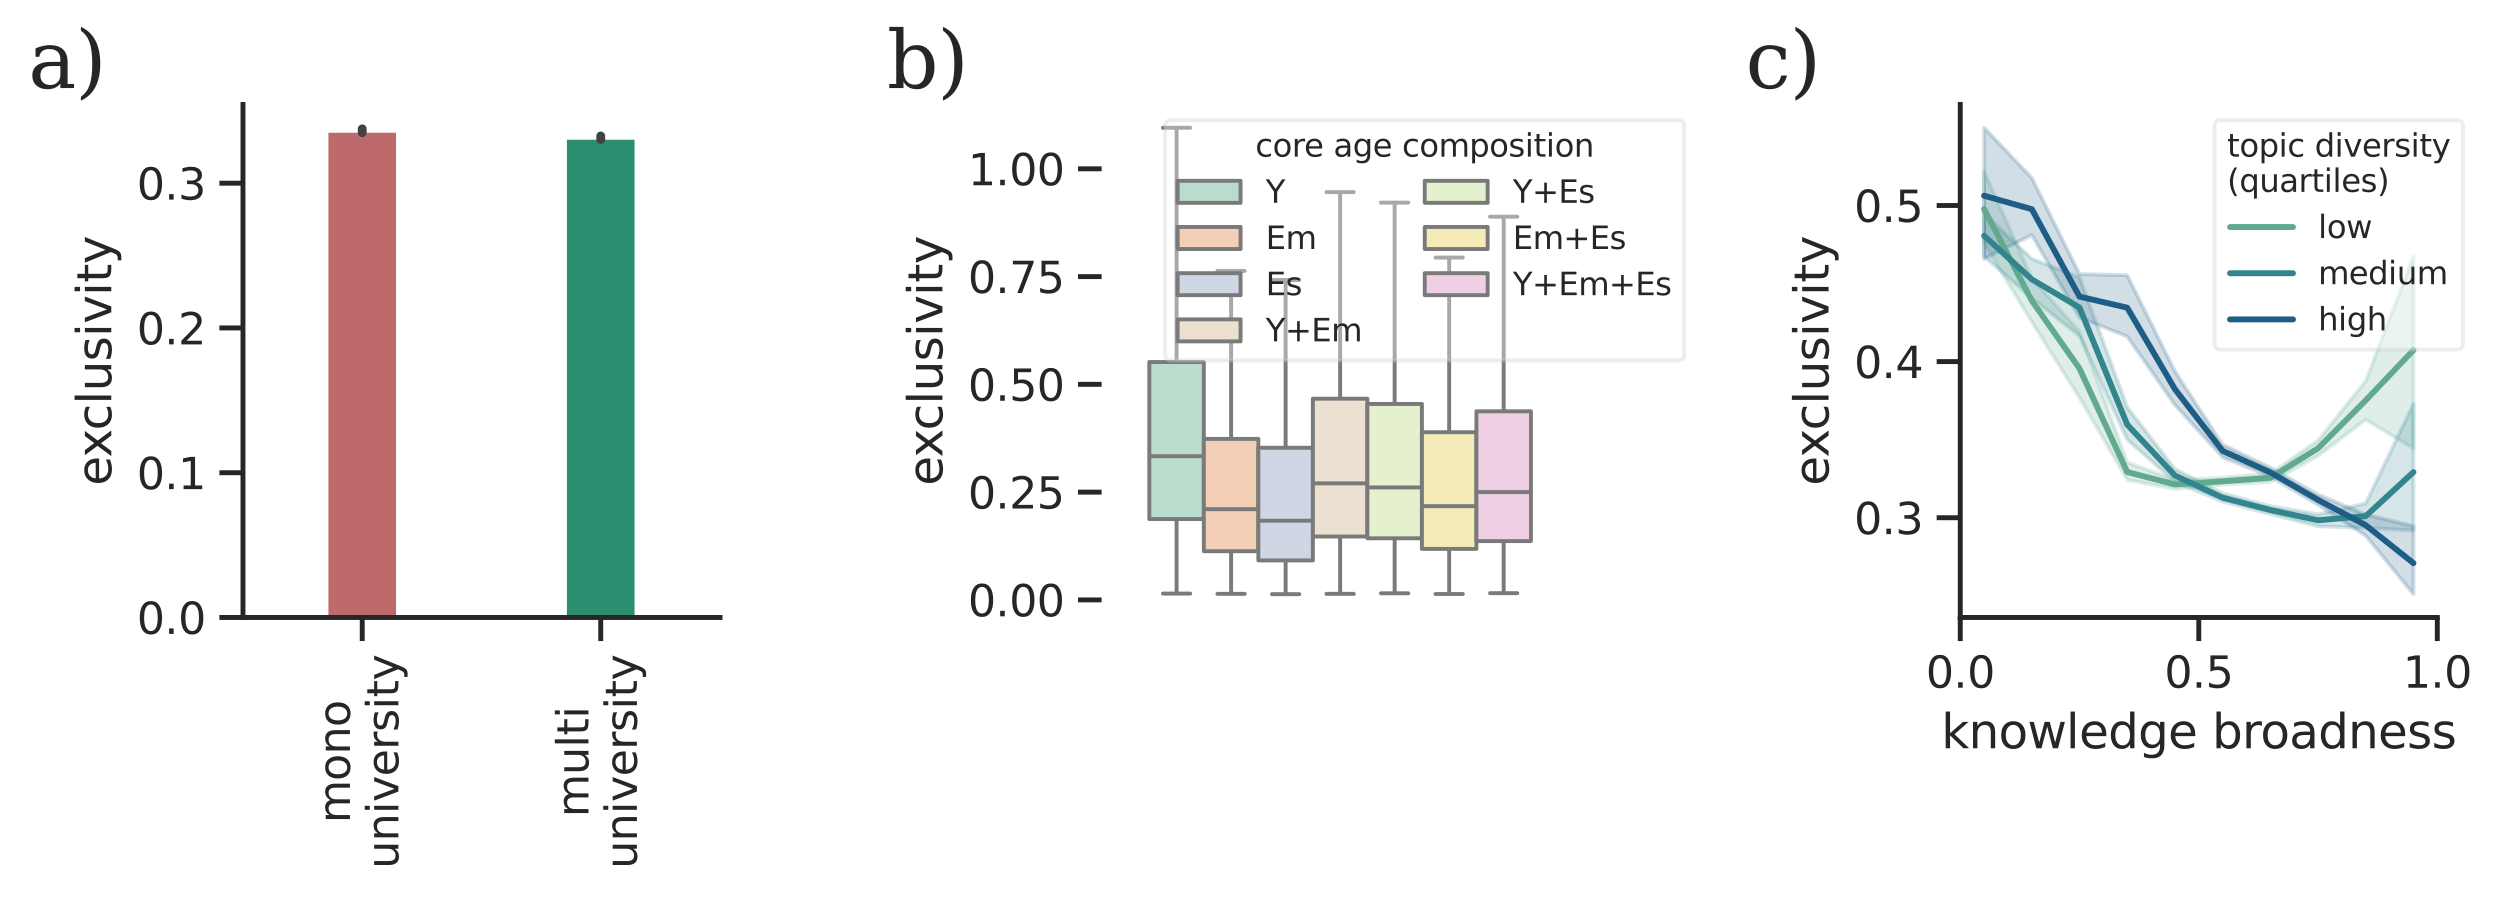 <?xml version="1.0" encoding="utf-8" standalone="no"?>
<!DOCTYPE svg PUBLIC "-//W3C//DTD SVG 1.1//EN"
  "http://www.w3.org/Graphics/SVG/1.1/DTD/svg11.dtd">
<svg height="228.129pt" version="1.1" viewBox="0 0 635.734 228.129" width="635.734pt" xmlns="http://www.w3.org/2000/svg" xmlns:xlink="http://www.w3.org/1999/xlink">
 <defs>
  <style type="text/css">*{stroke-linecap:butt;stroke-linejoin:round;}</style>
 </defs>
 <g id="figure_1">
  <g id="patch_1">
   <path d="M 0 228.129 
L 635.734 228.129 
L 635.734 0 
L 0 0 
z
" style="fill:#ffffff;"/>
  </g>
  <g id="axes_1">
   <g id="patch_2">
    <path d="M 61.787 157.02 
L 183.091 157.02 
L 183.091 26.556 
L 61.787 26.556 
z
" style="fill:#ffffff;"/>
   </g>
   <g id="matplotlib.axis_1">
    <g id="xtick_1">
     <g id="line2d_1">
      <defs>
       <path d="M 0 0 
L 0 6 
" id="m995cab8bd5" style="stroke:#262626;stroke-width:1.25;"/>
      </defs>
      <g>
       <use style="fill:#262626;stroke:#262626;stroke-width:1.25;" x="92.113" xlink:href="#m995cab8bd5" y="157.02"/>
      </g>
     </g>
     <g id="text_1">
      <!-- mono -->
      <g style="fill:#262626;" transform="translate(88.99 209.298)rotate(-90)scale(0.11 -0.11)">
       <defs>
        <path d="M 3328 2828 
Q 3544 3216 3844 3400 
Q 4144 3584 4550 3584 
Q 5097 3584 5394 3201 
Q 5691 2819 5691 2113 
L 5691 0 
L 5113 0 
L 5113 2094 
Q 5113 2597 4934 2840 
Q 4756 3084 4391 3084 
Q 3944 3084 3684 2787 
Q 3425 2491 3425 1978 
L 3425 0 
L 2847 0 
L 2847 2094 
Q 2847 2600 2669 2842 
Q 2491 3084 2119 3084 
Q 1678 3084 1418 2786 
Q 1159 2488 1159 1978 
L 1159 0 
L 581 0 
L 581 3500 
L 1159 3500 
L 1159 2956 
Q 1356 3278 1631 3431 
Q 1906 3584 2284 3584 
Q 2666 3584 2933 3390 
Q 3200 3197 3328 2828 
z
" id="DejaVuSans-6d" transform="scale(0.016)"/>
        <path d="M 1959 3097 
Q 1497 3097 1228 2736 
Q 959 2375 959 1747 
Q 959 1119 1226 758 
Q 1494 397 1959 397 
Q 2419 397 2687 759 
Q 2956 1122 2956 1747 
Q 2956 2369 2687 2733 
Q 2419 3097 1959 3097 
z
M 1959 3584 
Q 2709 3584 3137 3096 
Q 3566 2609 3566 1747 
Q 3566 888 3137 398 
Q 2709 -91 1959 -91 
Q 1206 -91 779 398 
Q 353 888 353 1747 
Q 353 2609 779 3096 
Q 1206 3584 1959 3584 
z
" id="DejaVuSans-6f" transform="scale(0.016)"/>
        <path d="M 3513 2113 
L 3513 0 
L 2938 0 
L 2938 2094 
Q 2938 2591 2744 2837 
Q 2550 3084 2163 3084 
Q 1697 3084 1428 2787 
Q 1159 2491 1159 1978 
L 1159 0 
L 581 0 
L 581 3500 
L 1159 3500 
L 1159 2956 
Q 1366 3272 1645 3428 
Q 1925 3584 2291 3584 
Q 2894 3584 3203 3211 
Q 3513 2838 3513 2113 
z
" id="DejaVuSans-6e" transform="scale(0.016)"/>
       </defs>
       <use xlink:href="#DejaVuSans-6d"/>
       <use x="97.412" xlink:href="#DejaVuSans-6f"/>
       <use x="158.594" xlink:href="#DejaVuSans-6e"/>
       <use x="221.973" xlink:href="#DejaVuSans-6f"/>
      </g>
      <!-- university -->
      <g style="fill:#262626;" transform="translate(101.307 220.929)rotate(-90)scale(0.11 -0.11)">
       <defs>
        <path d="M 544 1381 
L 544 3500 
L 1119 3500 
L 1119 1403 
Q 1119 906 1312 657 
Q 1506 409 1894 409 
Q 2359 409 2629 706 
Q 2900 1003 2900 1516 
L 2900 3500 
L 3475 3500 
L 3475 0 
L 2900 0 
L 2900 538 
Q 2691 219 2414 64 
Q 2138 -91 1772 -91 
Q 1169 -91 856 284 
Q 544 659 544 1381 
z
M 1991 3584 
L 1991 3584 
z
" id="DejaVuSans-75" transform="scale(0.016)"/>
        <path d="M 603 3500 
L 1178 3500 
L 1178 0 
L 603 0 
L 603 3500 
z
M 603 4863 
L 1178 4863 
L 1178 4134 
L 603 4134 
L 603 4863 
z
" id="DejaVuSans-69" transform="scale(0.016)"/>
        <path d="M 191 3500 
L 800 3500 
L 1894 563 
L 2988 3500 
L 3597 3500 
L 2284 0 
L 1503 0 
L 191 3500 
z
" id="DejaVuSans-76" transform="scale(0.016)"/>
        <path d="M 3597 1894 
L 3597 1613 
L 953 1613 
Q 991 1019 1311 708 
Q 1631 397 2203 397 
Q 2534 397 2845 478 
Q 3156 559 3463 722 
L 3463 178 
Q 3153 47 2828 -22 
Q 2503 -91 2169 -91 
Q 1331 -91 842 396 
Q 353 884 353 1716 
Q 353 2575 817 3079 
Q 1281 3584 2069 3584 
Q 2775 3584 3186 3129 
Q 3597 2675 3597 1894 
z
M 3022 2063 
Q 3016 2534 2758 2815 
Q 2500 3097 2075 3097 
Q 1594 3097 1305 2825 
Q 1016 2553 972 2059 
L 3022 2063 
z
" id="DejaVuSans-65" transform="scale(0.016)"/>
        <path d="M 2631 2963 
Q 2534 3019 2420 3045 
Q 2306 3072 2169 3072 
Q 1681 3072 1420 2755 
Q 1159 2438 1159 1844 
L 1159 0 
L 581 0 
L 581 3500 
L 1159 3500 
L 1159 2956 
Q 1341 3275 1631 3429 
Q 1922 3584 2338 3584 
Q 2397 3584 2469 3576 
Q 2541 3569 2628 3553 
L 2631 2963 
z
" id="DejaVuSans-72" transform="scale(0.016)"/>
        <path d="M 2834 3397 
L 2834 2853 
Q 2591 2978 2328 3040 
Q 2066 3103 1784 3103 
Q 1356 3103 1142 2972 
Q 928 2841 928 2578 
Q 928 2378 1081 2264 
Q 1234 2150 1697 2047 
L 1894 2003 
Q 2506 1872 2764 1633 
Q 3022 1394 3022 966 
Q 3022 478 2636 193 
Q 2250 -91 1575 -91 
Q 1294 -91 989 -36 
Q 684 19 347 128 
L 347 722 
Q 666 556 975 473 
Q 1284 391 1588 391 
Q 1994 391 2212 530 
Q 2431 669 2431 922 
Q 2431 1156 2273 1281 
Q 2116 1406 1581 1522 
L 1381 1569 
Q 847 1681 609 1914 
Q 372 2147 372 2553 
Q 372 3047 722 3315 
Q 1072 3584 1716 3584 
Q 2034 3584 2315 3537 
Q 2597 3491 2834 3397 
z
" id="DejaVuSans-73" transform="scale(0.016)"/>
        <path d="M 1172 4494 
L 1172 3500 
L 2356 3500 
L 2356 3053 
L 1172 3053 
L 1172 1153 
Q 1172 725 1289 603 
Q 1406 481 1766 481 
L 2356 481 
L 2356 0 
L 1766 0 
Q 1100 0 847 248 
Q 594 497 594 1153 
L 594 3053 
L 172 3053 
L 172 3500 
L 594 3500 
L 594 4494 
L 1172 4494 
z
" id="DejaVuSans-74" transform="scale(0.016)"/>
        <path d="M 2059 -325 
Q 1816 -950 1584 -1140 
Q 1353 -1331 966 -1331 
L 506 -1331 
L 506 -850 
L 844 -850 
Q 1081 -850 1212 -737 
Q 1344 -625 1503 -206 
L 1606 56 
L 191 3500 
L 800 3500 
L 1894 763 
L 2988 3500 
L 3597 3500 
L 2059 -325 
z
" id="DejaVuSans-79" transform="scale(0.016)"/>
       </defs>
       <use xlink:href="#DejaVuSans-75"/>
       <use x="63.379" xlink:href="#DejaVuSans-6e"/>
       <use x="126.758" xlink:href="#DejaVuSans-69"/>
       <use x="154.541" xlink:href="#DejaVuSans-76"/>
       <use x="213.721" xlink:href="#DejaVuSans-65"/>
       <use x="275.244" xlink:href="#DejaVuSans-72"/>
       <use x="316.357" xlink:href="#DejaVuSans-73"/>
       <use x="368.457" xlink:href="#DejaVuSans-69"/>
       <use x="396.24" xlink:href="#DejaVuSans-74"/>
       <use x="435.449" xlink:href="#DejaVuSans-79"/>
      </g>
     </g>
    </g>
    <g id="xtick_2">
     <g id="line2d_2">
      <g>
       <use style="fill:#262626;stroke:#262626;stroke-width:1.25;" x="152.765" xlink:href="#m995cab8bd5" y="157.02"/>
      </g>
     </g>
     <g id="text_2">
      <!-- multi -->
      <g style="fill:#262626;" transform="translate(149.642 207.78)rotate(-90)scale(0.11 -0.11)">
       <defs>
        <path d="M 603 4863 
L 1178 4863 
L 1178 0 
L 603 0 
L 603 4863 
z
" id="DejaVuSans-6c" transform="scale(0.016)"/>
       </defs>
       <use xlink:href="#DejaVuSans-6d"/>
       <use x="97.412" xlink:href="#DejaVuSans-75"/>
       <use x="160.791" xlink:href="#DejaVuSans-6c"/>
       <use x="188.574" xlink:href="#DejaVuSans-74"/>
       <use x="227.783" xlink:href="#DejaVuSans-69"/>
      </g>
      <!-- university -->
      <g style="fill:#262626;" transform="translate(161.959 220.929)rotate(-90)scale(0.11 -0.11)">
       <use xlink:href="#DejaVuSans-75"/>
       <use x="63.379" xlink:href="#DejaVuSans-6e"/>
       <use x="126.758" xlink:href="#DejaVuSans-69"/>
       <use x="154.541" xlink:href="#DejaVuSans-76"/>
       <use x="213.721" xlink:href="#DejaVuSans-65"/>
       <use x="275.244" xlink:href="#DejaVuSans-72"/>
       <use x="316.357" xlink:href="#DejaVuSans-73"/>
       <use x="368.457" xlink:href="#DejaVuSans-69"/>
       <use x="396.24" xlink:href="#DejaVuSans-74"/>
       <use x="435.449" xlink:href="#DejaVuSans-79"/>
      </g>
     </g>
    </g>
   </g>
   <g id="matplotlib.axis_2">
    <g id="ytick_1">
     <g id="line2d_3">
      <defs>
       <path d="M 0 0 
L -6 0 
" id="md0bddf334b" style="stroke:#262626;stroke-width:1.25;"/>
      </defs>
      <g>
       <use style="fill:#262626;stroke:#262626;stroke-width:1.25;" x="61.787" xlink:href="#md0bddf334b" y="157.02"/>
      </g>
     </g>
     <g id="text_3">
      <!-- 0.0 -->
      <g style="fill:#262626;" transform="translate(34.794 161.199)scale(0.11 -0.11)">
       <defs>
        <path d="M 2034 4250 
Q 1547 4250 1301 3770 
Q 1056 3291 1056 2328 
Q 1056 1369 1301 889 
Q 1547 409 2034 409 
Q 2525 409 2770 889 
Q 3016 1369 3016 2328 
Q 3016 3291 2770 3770 
Q 2525 4250 2034 4250 
z
M 2034 4750 
Q 2819 4750 3233 4129 
Q 3647 3509 3647 2328 
Q 3647 1150 3233 529 
Q 2819 -91 2034 -91 
Q 1250 -91 836 529 
Q 422 1150 422 2328 
Q 422 3509 836 4129 
Q 1250 4750 2034 4750 
z
" id="DejaVuSans-30" transform="scale(0.016)"/>
        <path d="M 684 794 
L 1344 794 
L 1344 0 
L 684 0 
L 684 794 
z
" id="DejaVuSans-2e" transform="scale(0.016)"/>
       </defs>
       <use xlink:href="#DejaVuSans-30"/>
       <use x="63.623" xlink:href="#DejaVuSans-2e"/>
       <use x="95.41" xlink:href="#DejaVuSans-30"/>
      </g>
     </g>
    </g>
    <g id="ytick_2">
     <g id="line2d_4">
      <g>
       <use style="fill:#262626;stroke:#262626;stroke-width:1.25;" x="61.787" xlink:href="#md0bddf334b" y="120.207"/>
      </g>
     </g>
     <g id="text_4">
      <!-- 0.1 -->
      <g style="fill:#262626;" transform="translate(34.794 124.387)scale(0.11 -0.11)">
       <defs>
        <path d="M 794 531 
L 1825 531 
L 1825 4091 
L 703 3866 
L 703 4441 
L 1819 4666 
L 2450 4666 
L 2450 531 
L 3481 531 
L 3481 0 
L 794 0 
L 794 531 
z
" id="DejaVuSans-31" transform="scale(0.016)"/>
       </defs>
       <use xlink:href="#DejaVuSans-30"/>
       <use x="63.623" xlink:href="#DejaVuSans-2e"/>
       <use x="95.41" xlink:href="#DejaVuSans-31"/>
      </g>
     </g>
    </g>
    <g id="ytick_3">
     <g id="line2d_5">
      <g>
       <use style="fill:#262626;stroke:#262626;stroke-width:1.25;" x="61.787" xlink:href="#md0bddf334b" y="83.395"/>
      </g>
     </g>
     <g id="text_5">
      <!-- 0.2 -->
      <g style="fill:#262626;" transform="translate(34.794 87.574)scale(0.11 -0.11)">
       <defs>
        <path d="M 1228 531 
L 3431 531 
L 3431 0 
L 469 0 
L 469 531 
Q 828 903 1448 1529 
Q 2069 2156 2228 2338 
Q 2531 2678 2651 2914 
Q 2772 3150 2772 3378 
Q 2772 3750 2511 3984 
Q 2250 4219 1831 4219 
Q 1534 4219 1204 4116 
Q 875 4013 500 3803 
L 500 4441 
Q 881 4594 1212 4672 
Q 1544 4750 1819 4750 
Q 2544 4750 2975 4387 
Q 3406 4025 3406 3419 
Q 3406 3131 3298 2873 
Q 3191 2616 2906 2266 
Q 2828 2175 2409 1742 
Q 1991 1309 1228 531 
z
" id="DejaVuSans-32" transform="scale(0.016)"/>
       </defs>
       <use xlink:href="#DejaVuSans-30"/>
       <use x="63.623" xlink:href="#DejaVuSans-2e"/>
       <use x="95.41" xlink:href="#DejaVuSans-32"/>
      </g>
     </g>
    </g>
    <g id="ytick_4">
     <g id="line2d_6">
      <g>
       <use style="fill:#262626;stroke:#262626;stroke-width:1.25;" x="61.787" xlink:href="#md0bddf334b" y="46.582"/>
      </g>
     </g>
     <g id="text_6">
      <!-- 0.3 -->
      <g style="fill:#262626;" transform="translate(34.794 50.761)scale(0.11 -0.11)">
       <defs>
        <path d="M 2597 2516 
Q 3050 2419 3304 2112 
Q 3559 1806 3559 1356 
Q 3559 666 3084 287 
Q 2609 -91 1734 -91 
Q 1441 -91 1130 -33 
Q 819 25 488 141 
L 488 750 
Q 750 597 1062 519 
Q 1375 441 1716 441 
Q 2309 441 2620 675 
Q 2931 909 2931 1356 
Q 2931 1769 2642 2001 
Q 2353 2234 1838 2234 
L 1294 2234 
L 1294 2753 
L 1863 2753 
Q 2328 2753 2575 2939 
Q 2822 3125 2822 3475 
Q 2822 3834 2567 4026 
Q 2313 4219 1838 4219 
Q 1578 4219 1281 4162 
Q 984 4106 628 3988 
L 628 4550 
Q 988 4650 1302 4700 
Q 1616 4750 1894 4750 
Q 2613 4750 3031 4423 
Q 3450 4097 3450 3541 
Q 3450 3153 3228 2886 
Q 3006 2619 2597 2516 
z
" id="DejaVuSans-33" transform="scale(0.016)"/>
       </defs>
       <use xlink:href="#DejaVuSans-30"/>
       <use x="63.623" xlink:href="#DejaVuSans-2e"/>
       <use x="95.41" xlink:href="#DejaVuSans-33"/>
      </g>
     </g>
    </g>
    <g id="text_7">
     <!-- exclusivity -->
     <g style="fill:#262626;" transform="translate(28.298 123.504)rotate(-90)scale(0.12 -0.12)">
      <defs>
       <path d="M 3513 3500 
L 2247 1797 
L 3578 0 
L 2900 0 
L 1881 1375 
L 863 0 
L 184 0 
L 1544 1831 
L 300 3500 
L 978 3500 
L 1906 2253 
L 2834 3500 
L 3513 3500 
z
" id="DejaVuSans-78" transform="scale(0.016)"/>
       <path d="M 3122 3366 
L 3122 2828 
Q 2878 2963 2633 3030 
Q 2388 3097 2138 3097 
Q 1578 3097 1268 2742 
Q 959 2388 959 1747 
Q 959 1106 1268 751 
Q 1578 397 2138 397 
Q 2388 397 2633 464 
Q 2878 531 3122 666 
L 3122 134 
Q 2881 22 2623 -34 
Q 2366 -91 2075 -91 
Q 1284 -91 818 406 
Q 353 903 353 1747 
Q 353 2603 823 3093 
Q 1294 3584 2113 3584 
Q 2378 3584 2631 3529 
Q 2884 3475 3122 3366 
z
" id="DejaVuSans-63" transform="scale(0.016)"/>
      </defs>
      <use xlink:href="#DejaVuSans-65"/>
      <use x="59.773" xlink:href="#DejaVuSans-78"/>
      <use x="117.203" xlink:href="#DejaVuSans-63"/>
      <use x="172.184" xlink:href="#DejaVuSans-6c"/>
      <use x="199.967" xlink:href="#DejaVuSans-75"/>
      <use x="263.346" xlink:href="#DejaVuSans-73"/>
      <use x="315.445" xlink:href="#DejaVuSans-69"/>
      <use x="343.229" xlink:href="#DejaVuSans-76"/>
      <use x="402.408" xlink:href="#DejaVuSans-69"/>
      <use x="430.191" xlink:href="#DejaVuSans-74"/>
      <use x="469.4" xlink:href="#DejaVuSans-79"/>
     </g>
    </g>
   </g>
   <g id="patch_3">
    <path clip-path="url(#p6505385354)" d="M 83.015 157.02 
L 101.211 157.02 
L 101.211 33.25 
L 83.015 33.25 
z
" style="fill:#bf6a6a;stroke:#ffffff;stroke-linejoin:miter;"/>
   </g>
   <g id="patch_4">
    <path clip-path="url(#p6505385354)" d="M 143.667 157.02 
L 161.863 157.02 
L 161.863 35.03 
L 143.667 35.03 
z
" style="fill:#2b8e70;stroke:#ffffff;stroke-linejoin:miter;"/>
   </g>
   <g id="line2d_7">
    <path clip-path="url(#p6505385354)" d="M 92.113 33.735 
L 92.113 32.769 
" style="fill:none;stroke:#424242;stroke-linecap:round;stroke-width:2.25;"/>
   </g>
   <g id="line2d_8">
    <path clip-path="url(#p6505385354)" d="M 152.765 35.478 
L 152.765 34.579 
" style="fill:none;stroke:#424242;stroke-linecap:round;stroke-width:2.25;"/>
   </g>
   <g id="patch_5">
    <path d="M 61.787 157.02 
L 61.787 26.556 
" style="fill:none;stroke:#262626;stroke-linecap:square;stroke-linejoin:miter;stroke-width:1.25;"/>
   </g>
   <g id="patch_6">
    <path d="M 61.787 157.02 
L 183.091 157.02 
" style="fill:none;stroke:#262626;stroke-linecap:square;stroke-linejoin:miter;stroke-width:1.25;"/>
   </g>
   <g id="text_8">
    <!-- a) -->
    <g style="fill:#262626;" transform="translate(7.2 22.397)scale(0.2 -0.2)">
     <defs>
      <path d="M 2547 1044 
L 2547 1747 
L 1806 1747 
Q 1378 1747 1168 1562 
Q 959 1378 959 997 
Q 959 650 1171 447 
Q 1384 244 1747 244 
Q 2106 244 2326 466 
Q 2547 688 2547 1044 
z
M 3122 2075 
L 3122 331 
L 3634 331 
L 3634 0 
L 2547 0 
L 2547 359 
Q 2356 128 2106 18 
Q 1856 -91 1522 -91 
Q 969 -91 644 203 
Q 319 497 319 997 
Q 319 1513 691 1797 
Q 1063 2081 1741 2081 
L 2547 2081 
L 2547 2309 
Q 2547 2688 2317 2895 
Q 2088 3103 1672 3103 
Q 1328 3103 1125 2947 
Q 922 2791 872 2484 
L 575 2484 
L 575 3156 
Q 875 3284 1158 3348 
Q 1441 3413 1709 3413 
Q 2400 3413 2761 3070 
Q 3122 2728 3122 2075 
z
" id="DejaVuSerif-61" transform="scale(0.016)"/>
      <path d="M 453 -997 
L 453 -691 
Q 934 -359 1145 242 
Q 1356 844 1356 1931 
Q 1356 3022 1145 3623 
Q 934 4225 453 4556 
L 453 4863 
Q 1216 4522 1603 3783 
Q 1991 3044 1991 1931 
Q 1991 822 1603 83 
Q 1216 -656 453 -997 
z
" id="DejaVuSerif-29" transform="scale(0.016)"/>
     </defs>
     <use xlink:href="#DejaVuSerif-61"/>
     <use x="59.619" xlink:href="#DejaVuSerif-29"/>
    </g>
   </g>
  </g>
  <g id="axes_2">
   <g id="patch_7">
    <path d="M 280.135 157.02 
L 401.439 157.02 
L 401.439 26.556 
L 280.135 26.556 
z
" style="fill:#ffffff;"/>
   </g>
   <g id="matplotlib.axis_3"/>
   <g id="matplotlib.axis_4">
    <g id="ytick_5">
     <g id="line2d_9">
      <g>
       <use style="fill:#262626;stroke:#262626;stroke-width:1.25;" x="280.135" xlink:href="#md0bddf334b" y="152.548"/>
      </g>
     </g>
     <g id="text_9">
      <!-- 0.00 -->
      <g style="fill:#262626;" transform="translate(246.143 156.727)scale(0.11 -0.11)">
       <use xlink:href="#DejaVuSans-30"/>
       <use x="63.623" xlink:href="#DejaVuSans-2e"/>
       <use x="95.41" xlink:href="#DejaVuSans-30"/>
       <use x="159.033" xlink:href="#DejaVuSans-30"/>
      </g>
     </g>
    </g>
    <g id="ytick_6">
     <g id="line2d_10">
      <g>
       <use style="fill:#262626;stroke:#262626;stroke-width:1.25;" x="280.135" xlink:href="#md0bddf334b" y="125.142"/>
      </g>
     </g>
     <g id="text_10">
      <!-- 0.25 -->
      <g style="fill:#262626;" transform="translate(246.143 129.322)scale(0.11 -0.11)">
       <defs>
        <path d="M 691 4666 
L 3169 4666 
L 3169 4134 
L 1269 4134 
L 1269 2991 
Q 1406 3038 1543 3061 
Q 1681 3084 1819 3084 
Q 2600 3084 3056 2656 
Q 3513 2228 3513 1497 
Q 3513 744 3044 326 
Q 2575 -91 1722 -91 
Q 1428 -91 1123 -41 
Q 819 9 494 109 
L 494 744 
Q 775 591 1075 516 
Q 1375 441 1709 441 
Q 2250 441 2565 725 
Q 2881 1009 2881 1497 
Q 2881 1984 2565 2268 
Q 2250 2553 1709 2553 
Q 1456 2553 1204 2497 
Q 953 2441 691 2322 
L 691 4666 
z
" id="DejaVuSans-35" transform="scale(0.016)"/>
       </defs>
       <use xlink:href="#DejaVuSans-30"/>
       <use x="63.623" xlink:href="#DejaVuSans-2e"/>
       <use x="95.41" xlink:href="#DejaVuSans-32"/>
       <use x="159.033" xlink:href="#DejaVuSans-35"/>
      </g>
     </g>
    </g>
    <g id="ytick_7">
     <g id="line2d_11">
      <g>
       <use style="fill:#262626;stroke:#262626;stroke-width:1.25;" x="280.135" xlink:href="#md0bddf334b" y="97.737"/>
      </g>
     </g>
     <g id="text_11">
      <!-- 0.50 -->
      <g style="fill:#262626;" transform="translate(246.143 101.916)scale(0.11 -0.11)">
       <use xlink:href="#DejaVuSans-30"/>
       <use x="63.623" xlink:href="#DejaVuSans-2e"/>
       <use x="95.41" xlink:href="#DejaVuSans-35"/>
       <use x="159.033" xlink:href="#DejaVuSans-30"/>
      </g>
     </g>
    </g>
    <g id="ytick_8">
     <g id="line2d_12">
      <g>
       <use style="fill:#262626;stroke:#262626;stroke-width:1.25;" x="280.135" xlink:href="#md0bddf334b" y="70.332"/>
      </g>
     </g>
     <g id="text_12">
      <!-- 0.75 -->
      <g style="fill:#262626;" transform="translate(246.143 74.511)scale(0.11 -0.11)">
       <defs>
        <path d="M 525 4666 
L 3525 4666 
L 3525 4397 
L 1831 0 
L 1172 0 
L 2766 4134 
L 525 4134 
L 525 4666 
z
" id="DejaVuSans-37" transform="scale(0.016)"/>
       </defs>
       <use xlink:href="#DejaVuSans-30"/>
       <use x="63.623" xlink:href="#DejaVuSans-2e"/>
       <use x="95.41" xlink:href="#DejaVuSans-37"/>
       <use x="159.033" xlink:href="#DejaVuSans-35"/>
      </g>
     </g>
    </g>
    <g id="ytick_9">
     <g id="line2d_13">
      <g>
       <use style="fill:#262626;stroke:#262626;stroke-width:1.25;" x="280.135" xlink:href="#md0bddf334b" y="42.927"/>
      </g>
     </g>
     <g id="text_13">
      <!-- 1.00 -->
      <g style="fill:#262626;" transform="translate(246.143 47.106)scale(0.11 -0.11)">
       <use xlink:href="#DejaVuSans-31"/>
       <use x="63.623" xlink:href="#DejaVuSans-2e"/>
       <use x="95.41" xlink:href="#DejaVuSans-30"/>
       <use x="159.033" xlink:href="#DejaVuSans-30"/>
      </g>
     </g>
    </g>
    <g id="text_14">
     <!-- exclusivity -->
     <g style="fill:#262626;" transform="translate(239.647 123.504)rotate(-90)scale(0.12 -0.12)">
      <use xlink:href="#DejaVuSans-65"/>
      <use x="59.773" xlink:href="#DejaVuSans-78"/>
      <use x="117.203" xlink:href="#DejaVuSans-63"/>
      <use x="172.184" xlink:href="#DejaVuSans-6c"/>
      <use x="199.967" xlink:href="#DejaVuSans-75"/>
      <use x="263.346" xlink:href="#DejaVuSans-73"/>
      <use x="315.445" xlink:href="#DejaVuSans-69"/>
      <use x="343.229" xlink:href="#DejaVuSans-76"/>
      <use x="402.408" xlink:href="#DejaVuSans-69"/>
      <use x="430.191" xlink:href="#DejaVuSans-74"/>
      <use x="469.4" xlink:href="#DejaVuSans-79"/>
     </g>
    </g>
   </g>
   <g id="patch_8">
    <path clip-path="url(#p3d2f79c770)" d="M 340.787 152.548 
L 340.787 152.548 
L 340.787 152.548 
L 340.787 152.548 
z
" style="fill:#b9dccc;stroke:#7a7a7a;stroke-linejoin:miter;"/>
   </g>
   <g id="patch_9">
    <path clip-path="url(#p3d2f79c770)" d="M 340.787 152.548 
L 340.787 152.548 
L 340.787 152.548 
L 340.787 152.548 
z
" style="fill:#f3cfb6;stroke:#7a7a7a;stroke-linejoin:miter;"/>
   </g>
   <g id="patch_10">
    <path clip-path="url(#p3d2f79c770)" d="M 340.787 152.548 
L 340.787 152.548 
L 340.787 152.548 
L 340.787 152.548 
z
" style="fill:#cfd6e4;stroke:#7a7a7a;stroke-linejoin:miter;"/>
   </g>
   <g id="patch_11">
    <path clip-path="url(#p3d2f79c770)" d="M 340.787 152.548 
L 340.787 152.548 
L 340.787 152.548 
L 340.787 152.548 
z
" style="fill:#ece1d1;stroke:#7a7a7a;stroke-linejoin:miter;"/>
   </g>
   <g id="patch_12">
    <path clip-path="url(#p3d2f79c770)" d="M 340.787 152.548 
L 340.787 152.548 
L 340.787 152.548 
L 340.787 152.548 
z
" style="fill:#e4f0ce;stroke:#7a7a7a;stroke-linejoin:miter;"/>
   </g>
   <g id="patch_13">
    <path clip-path="url(#p3d2f79c770)" d="M 340.787 152.548 
L 340.787 152.548 
L 340.787 152.548 
L 340.787 152.548 
z
" style="fill:#f5ebb8;stroke:#7a7a7a;stroke-linejoin:miter;"/>
   </g>
   <g id="patch_14">
    <path clip-path="url(#p3d2f79c770)" d="M 340.787 152.548 
L 340.787 152.548 
L 340.787 152.548 
L 340.787 152.548 
z
" style="fill:#efcfe3;stroke:#7a7a7a;stroke-linejoin:miter;"/>
   </g>
   <g id="line2d_14">
    <path clip-path="url(#p3d2f79c770)" d="M 299.197 131.994 
L 299.197 150.936 
" style="fill:none;stroke:#7a7a7a;"/>
   </g>
   <g id="line2d_15">
    <path clip-path="url(#p3d2f79c770)" d="M 299.197 92.067 
L 299.197 32.486 
" style="fill:none;stroke:#7a7a7a;"/>
   </g>
   <g id="line2d_16">
    <path clip-path="url(#p3d2f79c770)" d="M 295.731 150.936 
L 302.663 150.936 
" style="fill:none;stroke:#7a7a7a;stroke-linecap:round;"/>
   </g>
   <g id="line2d_17">
    <path clip-path="url(#p3d2f79c770)" d="M 295.731 32.486 
L 302.663 32.486 
" style="fill:none;stroke:#7a7a7a;stroke-linecap:round;"/>
   </g>
   <g id="line2d_18">
    <path clip-path="url(#p3d2f79c770)" d="M 313.06 140.171 
L 313.06 151.004 
" style="fill:none;stroke:#7a7a7a;"/>
   </g>
   <g id="line2d_19">
    <path clip-path="url(#p3d2f79c770)" d="M 313.06 111.614 
L 313.06 68.889 
" style="fill:none;stroke:#7a7a7a;"/>
   </g>
   <g id="line2d_20">
    <path clip-path="url(#p3d2f79c770)" d="M 309.594 151.004 
L 316.526 151.004 
" style="fill:none;stroke:#7a7a7a;stroke-linecap:round;"/>
   </g>
   <g id="line2d_21">
    <path clip-path="url(#p3d2f79c770)" d="M 309.594 68.889 
L 316.526 68.889 
" style="fill:none;stroke:#7a7a7a;stroke-linecap:round;"/>
   </g>
   <g id="line2d_22">
    <path clip-path="url(#p3d2f79c770)" d="M 326.924 142.508 
L 326.924 151.09 
" style="fill:none;stroke:#7a7a7a;"/>
   </g>
   <g id="line2d_23">
    <path clip-path="url(#p3d2f79c770)" d="M 326.924 113.858 
L 326.924 71.216 
" style="fill:none;stroke:#7a7a7a;"/>
   </g>
   <g id="line2d_24">
    <path clip-path="url(#p3d2f79c770)" d="M 323.458 151.09 
L 330.389 151.09 
" style="fill:none;stroke:#7a7a7a;stroke-linecap:round;"/>
   </g>
   <g id="line2d_25">
    <path clip-path="url(#p3d2f79c770)" d="M 323.458 71.216 
L 330.389 71.216 
" style="fill:none;stroke:#7a7a7a;stroke-linecap:round;"/>
   </g>
   <g id="line2d_26">
    <path clip-path="url(#p3d2f79c770)" d="M 340.787 136.427 
L 340.787 151.008 
" style="fill:none;stroke:#7a7a7a;"/>
   </g>
   <g id="line2d_27">
    <path clip-path="url(#p3d2f79c770)" d="M 340.787 101.391 
L 340.787 48.852 
" style="fill:none;stroke:#7a7a7a;"/>
   </g>
   <g id="line2d_28">
    <path clip-path="url(#p3d2f79c770)" d="M 337.321 151.008 
L 344.253 151.008 
" style="fill:none;stroke:#7a7a7a;stroke-linecap:round;"/>
   </g>
   <g id="line2d_29">
    <path clip-path="url(#p3d2f79c770)" d="M 337.321 48.852 
L 344.253 48.852 
" style="fill:none;stroke:#7a7a7a;stroke-linecap:round;"/>
   </g>
   <g id="line2d_30">
    <path clip-path="url(#p3d2f79c770)" d="M 354.65 136.888 
L 354.65 150.877 
" style="fill:none;stroke:#7a7a7a;"/>
   </g>
   <g id="line2d_31">
    <path clip-path="url(#p3d2f79c770)" d="M 354.65 102.72 
L 354.65 51.524 
" style="fill:none;stroke:#7a7a7a;"/>
   </g>
   <g id="line2d_32">
    <path clip-path="url(#p3d2f79c770)" d="M 351.184 150.877 
L 358.116 150.877 
" style="fill:none;stroke:#7a7a7a;stroke-linecap:round;"/>
   </g>
   <g id="line2d_33">
    <path clip-path="url(#p3d2f79c770)" d="M 351.184 51.524 
L 358.116 51.524 
" style="fill:none;stroke:#7a7a7a;stroke-linecap:round;"/>
   </g>
   <g id="line2d_34">
    <path clip-path="url(#p3d2f79c770)" d="M 368.514 139.582 
L 368.514 151.05 
" style="fill:none;stroke:#7a7a7a;"/>
   </g>
   <g id="line2d_35">
    <path clip-path="url(#p3d2f79c770)" d="M 368.514 109.917 
L 368.514 65.496 
" style="fill:none;stroke:#7a7a7a;"/>
   </g>
   <g id="line2d_36">
    <path clip-path="url(#p3d2f79c770)" d="M 365.048 151.05 
L 371.98 151.05 
" style="fill:none;stroke:#7a7a7a;stroke-linecap:round;"/>
   </g>
   <g id="line2d_37">
    <path clip-path="url(#p3d2f79c770)" d="M 365.048 65.496 
L 371.98 65.496 
" style="fill:none;stroke:#7a7a7a;stroke-linecap:round;"/>
   </g>
   <g id="line2d_38">
    <path clip-path="url(#p3d2f79c770)" d="M 382.377 137.599 
L 382.377 150.835 
" style="fill:none;stroke:#7a7a7a;"/>
   </g>
   <g id="line2d_39">
    <path clip-path="url(#p3d2f79c770)" d="M 382.377 104.589 
L 382.377 55.107 
" style="fill:none;stroke:#7a7a7a;"/>
   </g>
   <g id="line2d_40">
    <path clip-path="url(#p3d2f79c770)" d="M 378.911 150.835 
L 385.843 150.835 
" style="fill:none;stroke:#7a7a7a;stroke-linecap:round;"/>
   </g>
   <g id="line2d_41">
    <path clip-path="url(#p3d2f79c770)" d="M 378.911 55.107 
L 385.843 55.107 
" style="fill:none;stroke:#7a7a7a;stroke-linecap:round;"/>
   </g>
   <g id="patch_15">
    <path clip-path="url(#p3d2f79c770)" d="M 292.265 131.994 
L 306.129 131.994 
L 306.129 92.067 
L 292.265 92.067 
L 292.265 131.994 
z
" style="fill:#b9dccc;stroke:#7a7a7a;stroke-linejoin:miter;"/>
   </g>
   <g id="patch_16">
    <path clip-path="url(#p3d2f79c770)" d="M 306.129 140.171 
L 319.992 140.171 
L 319.992 111.614 
L 306.129 111.614 
L 306.129 140.171 
z
" style="fill:#f3cfb6;stroke:#7a7a7a;stroke-linejoin:miter;"/>
   </g>
   <g id="patch_17">
    <path clip-path="url(#p3d2f79c770)" d="M 319.992 142.508 
L 333.855 142.508 
L 333.855 113.858 
L 319.992 113.858 
L 319.992 142.508 
z
" style="fill:#cfd6e4;stroke:#7a7a7a;stroke-linejoin:miter;"/>
   </g>
   <g id="patch_18">
    <path clip-path="url(#p3d2f79c770)" d="M 333.855 136.427 
L 347.719 136.427 
L 347.719 101.391 
L 333.855 101.391 
L 333.855 136.427 
z
" style="fill:#ece1d1;stroke:#7a7a7a;stroke-linejoin:miter;"/>
   </g>
   <g id="patch_19">
    <path clip-path="url(#p3d2f79c770)" d="M 347.719 136.888 
L 361.582 136.888 
L 361.582 102.72 
L 347.719 102.72 
L 347.719 136.888 
z
" style="fill:#e4f0ce;stroke:#7a7a7a;stroke-linejoin:miter;"/>
   </g>
   <g id="patch_20">
    <path clip-path="url(#p3d2f79c770)" d="M 361.582 139.582 
L 375.445 139.582 
L 375.445 109.917 
L 361.582 109.917 
L 361.582 139.582 
z
" style="fill:#f5ebb8;stroke:#7a7a7a;stroke-linejoin:miter;"/>
   </g>
   <g id="patch_21">
    <path clip-path="url(#p3d2f79c770)" d="M 375.445 137.599 
L 389.309 137.599 
L 389.309 104.589 
L 375.445 104.589 
L 375.445 137.599 
z
" style="fill:#efcfe3;stroke:#7a7a7a;stroke-linejoin:miter;"/>
   </g>
   <g id="line2d_42">
    <path clip-path="url(#p3d2f79c770)" d="M 292.265 116.007 
L 306.129 116.007 
" style="fill:none;stroke:#7a7a7a;"/>
   </g>
   <g id="line2d_43">
    <path clip-path="url(#p3d2f79c770)" d="M 306.129 129.47 
L 319.992 129.47 
" style="fill:none;stroke:#7a7a7a;"/>
   </g>
   <g id="line2d_44">
    <path clip-path="url(#p3d2f79c770)" d="M 319.992 132.413 
L 333.855 132.413 
" style="fill:none;stroke:#7a7a7a;"/>
   </g>
   <g id="line2d_45">
    <path clip-path="url(#p3d2f79c770)" d="M 333.855 122.92 
L 347.719 122.92 
" style="fill:none;stroke:#7a7a7a;"/>
   </g>
   <g id="line2d_46">
    <path clip-path="url(#p3d2f79c770)" d="M 347.719 123.951 
L 361.582 123.951 
" style="fill:none;stroke:#7a7a7a;"/>
   </g>
   <g id="line2d_47">
    <path clip-path="url(#p3d2f79c770)" d="M 361.582 128.717 
L 375.445 128.717 
" style="fill:none;stroke:#7a7a7a;"/>
   </g>
   <g id="line2d_48">
    <path clip-path="url(#p3d2f79c770)" d="M 375.445 125.142 
L 389.309 125.142 
" style="fill:none;stroke:#7a7a7a;"/>
   </g>
   <g id="text_15">
    <!-- b) -->
    <g style="fill:#262626;" transform="translate(225.548 22.397)scale(0.2 -0.2)">
     <defs>
      <path d="M 738 331 
L 738 4531 
L 184 4531 
L 184 4863 
L 1313 4863 
L 1313 2803 
Q 1481 3116 1742 3264 
Q 2003 3413 2388 3413 
Q 3000 3413 3387 2928 
Q 3775 2444 3775 1663 
Q 3775 881 3387 395 
Q 3000 -91 2388 -91 
Q 2003 -91 1742 57 
Q 1481 206 1313 519 
L 1313 0 
L 184 0 
L 184 331 
L 738 331 
z
M 1313 1497 
Q 1313 897 1542 583 
Q 1772 269 2209 269 
Q 2650 269 2876 622 
Q 3103 975 3103 1663 
Q 3103 2353 2876 2703 
Q 2650 3053 2209 3053 
Q 1772 3053 1542 2737 
Q 1313 2422 1313 1825 
L 1313 1497 
z
" id="DejaVuSerif-62" transform="scale(0.016)"/>
     </defs>
     <use xlink:href="#DejaVuSerif-62"/>
     <use x="64.014" xlink:href="#DejaVuSerif-29"/>
    </g>
   </g>
   <g id="legend_1">
    <g id="patch_22">
     <path d="M 297.865 91.669 
L 426.666 91.669 
Q 428.266 91.669 428.266 90.069 
L 428.266 32.156 
Q 428.266 30.556 426.666 30.556 
L 297.865 30.556 
Q 296.265 30.556 296.265 32.156 
L 296.265 90.069 
Q 296.265 91.669 297.865 91.669 
z
" style="fill:#ffffff;opacity:0.35;stroke:#cccccc;stroke-linejoin:miter;"/>
    </g>
    <g id="text_16">
     <!-- core age composition -->
     <g style="fill:#262626;" transform="translate(319.222 39.835)scale(0.08 -0.08)">
      <defs>
       <path id="DejaVuSans-20" transform="scale(0.016)"/>
       <path d="M 2194 1759 
Q 1497 1759 1228 1600 
Q 959 1441 959 1056 
Q 959 750 1161 570 
Q 1363 391 1709 391 
Q 2188 391 2477 730 
Q 2766 1069 2766 1631 
L 2766 1759 
L 2194 1759 
z
M 3341 1997 
L 3341 0 
L 2766 0 
L 2766 531 
Q 2569 213 2275 61 
Q 1981 -91 1556 -91 
Q 1019 -91 701 211 
Q 384 513 384 1019 
Q 384 1609 779 1909 
Q 1175 2209 1959 2209 
L 2766 2209 
L 2766 2266 
Q 2766 2663 2505 2880 
Q 2244 3097 1772 3097 
Q 1472 3097 1187 3025 
Q 903 2953 641 2809 
L 641 3341 
Q 956 3463 1253 3523 
Q 1550 3584 1831 3584 
Q 2591 3584 2966 3190 
Q 3341 2797 3341 1997 
z
" id="DejaVuSans-61" transform="scale(0.016)"/>
       <path d="M 2906 1791 
Q 2906 2416 2648 2759 
Q 2391 3103 1925 3103 
Q 1463 3103 1205 2759 
Q 947 2416 947 1791 
Q 947 1169 1205 825 
Q 1463 481 1925 481 
Q 2391 481 2648 825 
Q 2906 1169 2906 1791 
z
M 3481 434 
Q 3481 -459 3084 -895 
Q 2688 -1331 1869 -1331 
Q 1566 -1331 1297 -1286 
Q 1028 -1241 775 -1147 
L 775 -588 
Q 1028 -725 1275 -790 
Q 1522 -856 1778 -856 
Q 2344 -856 2625 -561 
Q 2906 -266 2906 331 
L 2906 616 
Q 2728 306 2450 153 
Q 2172 0 1784 0 
Q 1141 0 747 490 
Q 353 981 353 1791 
Q 353 2603 747 3093 
Q 1141 3584 1784 3584 
Q 2172 3584 2450 3431 
Q 2728 3278 2906 2969 
L 2906 3500 
L 3481 3500 
L 3481 434 
z
" id="DejaVuSans-67" transform="scale(0.016)"/>
       <path d="M 1159 525 
L 1159 -1331 
L 581 -1331 
L 581 3500 
L 1159 3500 
L 1159 2969 
Q 1341 3281 1617 3432 
Q 1894 3584 2278 3584 
Q 2916 3584 3314 3078 
Q 3713 2572 3713 1747 
Q 3713 922 3314 415 
Q 2916 -91 2278 -91 
Q 1894 -91 1617 61 
Q 1341 213 1159 525 
z
M 3116 1747 
Q 3116 2381 2855 2742 
Q 2594 3103 2138 3103 
Q 1681 3103 1420 2742 
Q 1159 2381 1159 1747 
Q 1159 1113 1420 752 
Q 1681 391 2138 391 
Q 2594 391 2855 752 
Q 3116 1113 3116 1747 
z
" id="DejaVuSans-70" transform="scale(0.016)"/>
      </defs>
      <use xlink:href="#DejaVuSans-63"/>
      <use x="54.98" xlink:href="#DejaVuSans-6f"/>
      <use x="116.162" xlink:href="#DejaVuSans-72"/>
      <use x="155.025" xlink:href="#DejaVuSans-65"/>
      <use x="216.549" xlink:href="#DejaVuSans-20"/>
      <use x="248.336" xlink:href="#DejaVuSans-61"/>
      <use x="309.615" xlink:href="#DejaVuSans-67"/>
      <use x="373.092" xlink:href="#DejaVuSans-65"/>
      <use x="434.615" xlink:href="#DejaVuSans-20"/>
      <use x="466.402" xlink:href="#DejaVuSans-63"/>
      <use x="521.383" xlink:href="#DejaVuSans-6f"/>
      <use x="582.564" xlink:href="#DejaVuSans-6d"/>
      <use x="679.977" xlink:href="#DejaVuSans-70"/>
      <use x="743.453" xlink:href="#DejaVuSans-6f"/>
      <use x="804.635" xlink:href="#DejaVuSans-73"/>
      <use x="856.734" xlink:href="#DejaVuSans-69"/>
      <use x="884.518" xlink:href="#DejaVuSans-74"/>
      <use x="923.727" xlink:href="#DejaVuSans-69"/>
      <use x="951.51" xlink:href="#DejaVuSans-6f"/>
      <use x="1012.691" xlink:href="#DejaVuSans-6e"/>
     </g>
    </g>
    <g id="patch_23">
     <path d="M 299.465 51.578 
L 315.465 51.578 
L 315.465 45.977 
L 299.465 45.977 
z
" style="fill:#b9dccc;stroke:#7a7a7a;stroke-linejoin:miter;"/>
    </g>
    <g id="text_17">
     <!-- Y -->
     <g style="fill:#262626;" transform="translate(321.865 51.578)scale(0.08 -0.08)">
      <defs>
       <path d="M -13 4666 
L 666 4666 
L 1959 2747 
L 3244 4666 
L 3922 4666 
L 2272 2222 
L 2272 0 
L 1638 0 
L 1638 2222 
L -13 4666 
z
" id="DejaVuSans-59" transform="scale(0.016)"/>
      </defs>
      <use xlink:href="#DejaVuSans-59"/>
     </g>
    </g>
    <g id="patch_24">
     <path d="M 299.465 63.32 
L 315.465 63.32 
L 315.465 57.72 
L 299.465 57.72 
z
" style="fill:#f3cfb6;stroke:#7a7a7a;stroke-linejoin:miter;"/>
    </g>
    <g id="text_18">
     <!-- Em -->
     <g style="fill:#262626;" transform="translate(321.865 63.32)scale(0.08 -0.08)">
      <defs>
       <path d="M 628 4666 
L 3578 4666 
L 3578 4134 
L 1259 4134 
L 1259 2753 
L 3481 2753 
L 3481 2222 
L 1259 2222 
L 1259 531 
L 3634 531 
L 3634 0 
L 628 0 
L 628 4666 
z
" id="DejaVuSans-45" transform="scale(0.016)"/>
      </defs>
      <use xlink:href="#DejaVuSans-45"/>
      <use x="63.184" xlink:href="#DejaVuSans-6d"/>
     </g>
    </g>
    <g id="patch_25">
     <path d="M 299.465 75.062 
L 315.465 75.062 
L 315.465 69.463 
L 299.465 69.463 
z
" style="fill:#cfd6e4;stroke:#7a7a7a;stroke-linejoin:miter;"/>
    </g>
    <g id="text_19">
     <!-- Es -->
     <g style="fill:#262626;" transform="translate(321.865 75.062)scale(0.08 -0.08)">
      <use xlink:href="#DejaVuSans-45"/>
      <use x="63.184" xlink:href="#DejaVuSans-73"/>
     </g>
    </g>
    <g id="patch_26">
     <path d="M 299.465 86.805 
L 315.465 86.805 
L 315.465 81.205 
L 299.465 81.205 
z
" style="fill:#ece1d1;stroke:#7a7a7a;stroke-linejoin:miter;"/>
    </g>
    <g id="text_20">
     <!-- Y+Em -->
     <g style="fill:#262626;" transform="translate(321.865 86.805)scale(0.08 -0.08)">
      <defs>
       <path d="M 2944 4013 
L 2944 2272 
L 4684 2272 
L 4684 1741 
L 2944 1741 
L 2944 0 
L 2419 0 
L 2419 1741 
L 678 1741 
L 678 2272 
L 2419 2272 
L 2419 4013 
L 2944 4013 
z
" id="DejaVuSans-2b" transform="scale(0.016)"/>
      </defs>
      <use xlink:href="#DejaVuSans-59"/>
      <use x="61.084" xlink:href="#DejaVuSans-2b"/>
      <use x="144.873" xlink:href="#DejaVuSans-45"/>
      <use x="208.057" xlink:href="#DejaVuSans-6d"/>
     </g>
    </g>
    <g id="patch_27">
     <path d="M 362.303 51.578 
L 378.303 51.578 
L 378.303 45.977 
L 362.303 45.977 
z
" style="fill:#e4f0ce;stroke:#7a7a7a;stroke-linejoin:miter;"/>
    </g>
    <g id="text_21">
     <!-- Y+Es -->
     <g style="fill:#262626;" transform="translate(384.703 51.578)scale(0.08 -0.08)">
      <use xlink:href="#DejaVuSans-59"/>
      <use x="61.084" xlink:href="#DejaVuSans-2b"/>
      <use x="144.873" xlink:href="#DejaVuSans-45"/>
      <use x="208.057" xlink:href="#DejaVuSans-73"/>
     </g>
    </g>
    <g id="patch_28">
     <path d="M 362.303 63.32 
L 378.303 63.32 
L 378.303 57.72 
L 362.303 57.72 
z
" style="fill:#f5ebb8;stroke:#7a7a7a;stroke-linejoin:miter;"/>
    </g>
    <g id="text_22">
     <!-- Em+Es -->
     <g style="fill:#262626;" transform="translate(384.703 63.32)scale(0.08 -0.08)">
      <use xlink:href="#DejaVuSans-45"/>
      <use x="63.184" xlink:href="#DejaVuSans-6d"/>
      <use x="160.596" xlink:href="#DejaVuSans-2b"/>
      <use x="244.385" xlink:href="#DejaVuSans-45"/>
      <use x="307.568" xlink:href="#DejaVuSans-73"/>
     </g>
    </g>
    <g id="patch_29">
     <path d="M 362.303 75.062 
L 378.303 75.062 
L 378.303 69.463 
L 362.303 69.463 
z
" style="fill:#efcfe3;stroke:#7a7a7a;stroke-linejoin:miter;"/>
    </g>
    <g id="text_23">
     <!-- Y+Em+Es -->
     <g style="fill:#262626;" transform="translate(384.703 75.062)scale(0.08 -0.08)">
      <use xlink:href="#DejaVuSans-59"/>
      <use x="61.084" xlink:href="#DejaVuSans-2b"/>
      <use x="144.873" xlink:href="#DejaVuSans-45"/>
      <use x="208.057" xlink:href="#DejaVuSans-6d"/>
      <use x="305.469" xlink:href="#DejaVuSans-2b"/>
      <use x="389.258" xlink:href="#DejaVuSans-45"/>
      <use x="452.441" xlink:href="#DejaVuSans-73"/>
     </g>
    </g>
   </g>
  </g>
  <g id="axes_3">
   <g id="patch_30">
    <path d="M 498.483 157.02 
L 619.787 157.02 
L 619.787 26.556 
L 498.483 26.556 
z
" style="fill:#ffffff;"/>
   </g>
   <g id="matplotlib.axis_5">
    <g id="xtick_3">
     <g id="line2d_49">
      <g>
       <use style="fill:#262626;stroke:#262626;stroke-width:1.25;" x="498.483" xlink:href="#m995cab8bd5" y="157.02"/>
      </g>
     </g>
     <g id="text_24">
      <!-- 0.0 -->
      <g style="fill:#262626;" transform="translate(489.736 174.879)scale(0.11 -0.11)">
       <use xlink:href="#DejaVuSans-30"/>
       <use x="63.623" xlink:href="#DejaVuSans-2e"/>
       <use x="95.41" xlink:href="#DejaVuSans-30"/>
      </g>
     </g>
    </g>
    <g id="xtick_4">
     <g id="line2d_50">
      <g>
       <use style="fill:#262626;stroke:#262626;stroke-width:1.25;" x="559.135" xlink:href="#m995cab8bd5" y="157.02"/>
      </g>
     </g>
     <g id="text_25">
      <!-- 0.5 -->
      <g style="fill:#262626;" transform="translate(550.388 174.879)scale(0.11 -0.11)">
       <use xlink:href="#DejaVuSans-30"/>
       <use x="63.623" xlink:href="#DejaVuSans-2e"/>
       <use x="95.41" xlink:href="#DejaVuSans-35"/>
      </g>
     </g>
    </g>
    <g id="xtick_5">
     <g id="line2d_51">
      <g>
       <use style="fill:#262626;stroke:#262626;stroke-width:1.25;" x="619.787" xlink:href="#m995cab8bd5" y="157.02"/>
      </g>
     </g>
     <g id="text_26">
      <!-- 1.0 -->
      <g style="fill:#262626;" transform="translate(611.04 174.879)scale(0.11 -0.11)">
       <use xlink:href="#DejaVuSans-31"/>
       <use x="63.623" xlink:href="#DejaVuSans-2e"/>
       <use x="95.41" xlink:href="#DejaVuSans-30"/>
      </g>
     </g>
    </g>
    <g id="text_27">
     <!-- knowledge broadness -->
     <g style="fill:#262626;" transform="translate(493.661 190.284)scale(0.12 -0.12)">
      <defs>
       <path d="M 581 4863 
L 1159 4863 
L 1159 1991 
L 2875 3500 
L 3609 3500 
L 1753 1863 
L 3688 0 
L 2938 0 
L 1159 1709 
L 1159 0 
L 581 0 
L 581 4863 
z
" id="DejaVuSans-6b" transform="scale(0.016)"/>
       <path d="M 269 3500 
L 844 3500 
L 1563 769 
L 2278 3500 
L 2956 3500 
L 3675 769 
L 4391 3500 
L 4966 3500 
L 4050 0 
L 3372 0 
L 2619 2869 
L 1863 0 
L 1184 0 
L 269 3500 
z
" id="DejaVuSans-77" transform="scale(0.016)"/>
       <path d="M 2906 2969 
L 2906 4863 
L 3481 4863 
L 3481 0 
L 2906 0 
L 2906 525 
Q 2725 213 2448 61 
Q 2172 -91 1784 -91 
Q 1150 -91 751 415 
Q 353 922 353 1747 
Q 353 2572 751 3078 
Q 1150 3584 1784 3584 
Q 2172 3584 2448 3432 
Q 2725 3281 2906 2969 
z
M 947 1747 
Q 947 1113 1208 752 
Q 1469 391 1925 391 
Q 2381 391 2643 752 
Q 2906 1113 2906 1747 
Q 2906 2381 2643 2742 
Q 2381 3103 1925 3103 
Q 1469 3103 1208 2742 
Q 947 2381 947 1747 
z
" id="DejaVuSans-64" transform="scale(0.016)"/>
       <path d="M 3116 1747 
Q 3116 2381 2855 2742 
Q 2594 3103 2138 3103 
Q 1681 3103 1420 2742 
Q 1159 2381 1159 1747 
Q 1159 1113 1420 752 
Q 1681 391 2138 391 
Q 2594 391 2855 752 
Q 3116 1113 3116 1747 
z
M 1159 2969 
Q 1341 3281 1617 3432 
Q 1894 3584 2278 3584 
Q 2916 3584 3314 3078 
Q 3713 2572 3713 1747 
Q 3713 922 3314 415 
Q 2916 -91 2278 -91 
Q 1894 -91 1617 61 
Q 1341 213 1159 525 
L 1159 0 
L 581 0 
L 581 4863 
L 1159 4863 
L 1159 2969 
z
" id="DejaVuSans-62" transform="scale(0.016)"/>
      </defs>
      <use xlink:href="#DejaVuSans-6b"/>
      <use x="57.91" xlink:href="#DejaVuSans-6e"/>
      <use x="121.289" xlink:href="#DejaVuSans-6f"/>
      <use x="182.471" xlink:href="#DejaVuSans-77"/>
      <use x="264.258" xlink:href="#DejaVuSans-6c"/>
      <use x="292.041" xlink:href="#DejaVuSans-65"/>
      <use x="353.564" xlink:href="#DejaVuSans-64"/>
      <use x="417.041" xlink:href="#DejaVuSans-67"/>
      <use x="480.518" xlink:href="#DejaVuSans-65"/>
      <use x="542.041" xlink:href="#DejaVuSans-20"/>
      <use x="573.828" xlink:href="#DejaVuSans-62"/>
      <use x="637.305" xlink:href="#DejaVuSans-72"/>
      <use x="676.168" xlink:href="#DejaVuSans-6f"/>
      <use x="737.35" xlink:href="#DejaVuSans-61"/>
      <use x="798.629" xlink:href="#DejaVuSans-64"/>
      <use x="862.105" xlink:href="#DejaVuSans-6e"/>
      <use x="925.484" xlink:href="#DejaVuSans-65"/>
      <use x="987.008" xlink:href="#DejaVuSans-73"/>
      <use x="1039.107" xlink:href="#DejaVuSans-73"/>
     </g>
    </g>
   </g>
   <g id="matplotlib.axis_6">
    <g id="ytick_10">
     <g id="line2d_52">
      <g>
       <use style="fill:#262626;stroke:#262626;stroke-width:1.25;" x="498.483" xlink:href="#md0bddf334b" y="131.654"/>
      </g>
     </g>
     <g id="text_28">
      <!-- 0.3 -->
      <g style="fill:#262626;" transform="translate(471.489 135.833)scale(0.11 -0.11)">
       <use xlink:href="#DejaVuSans-30"/>
       <use x="63.623" xlink:href="#DejaVuSans-2e"/>
       <use x="95.41" xlink:href="#DejaVuSans-33"/>
      </g>
     </g>
    </g>
    <g id="ytick_11">
     <g id="line2d_53">
      <g>
       <use style="fill:#262626;stroke:#262626;stroke-width:1.25;" x="498.483" xlink:href="#md0bddf334b" y="91.955"/>
      </g>
     </g>
     <g id="text_29">
      <!-- 0.4 -->
      <g style="fill:#262626;" transform="translate(471.489 96.134)scale(0.11 -0.11)">
       <defs>
        <path d="M 2419 4116 
L 825 1625 
L 2419 1625 
L 2419 4116 
z
M 2253 4666 
L 3047 4666 
L 3047 1625 
L 3713 1625 
L 3713 1100 
L 3047 1100 
L 3047 0 
L 2419 0 
L 2419 1100 
L 313 1100 
L 313 1709 
L 2253 4666 
z
" id="DejaVuSans-34" transform="scale(0.016)"/>
       </defs>
       <use xlink:href="#DejaVuSans-30"/>
       <use x="63.623" xlink:href="#DejaVuSans-2e"/>
       <use x="95.41" xlink:href="#DejaVuSans-34"/>
      </g>
     </g>
    </g>
    <g id="ytick_12">
     <g id="line2d_54">
      <g>
       <use style="fill:#262626;stroke:#262626;stroke-width:1.25;" x="498.483" xlink:href="#md0bddf334b" y="52.256"/>
      </g>
     </g>
     <g id="text_30">
      <!-- 0.5 -->
      <g style="fill:#262626;" transform="translate(471.489 56.435)scale(0.11 -0.11)">
       <use xlink:href="#DejaVuSans-30"/>
       <use x="63.623" xlink:href="#DejaVuSans-2e"/>
       <use x="95.41" xlink:href="#DejaVuSans-35"/>
      </g>
     </g>
    </g>
    <g id="text_31">
     <!-- exclusivity -->
     <g style="fill:#262626;" transform="translate(464.994 123.504)rotate(-90)scale(0.12 -0.12)">
      <use xlink:href="#DejaVuSans-65"/>
      <use x="59.773" xlink:href="#DejaVuSans-78"/>
      <use x="117.203" xlink:href="#DejaVuSans-63"/>
      <use x="172.184" xlink:href="#DejaVuSans-6c"/>
      <use x="199.967" xlink:href="#DejaVuSans-75"/>
      <use x="263.346" xlink:href="#DejaVuSans-73"/>
      <use x="315.445" xlink:href="#DejaVuSans-69"/>
      <use x="343.229" xlink:href="#DejaVuSans-76"/>
      <use x="402.408" xlink:href="#DejaVuSans-69"/>
      <use x="430.191" xlink:href="#DejaVuSans-74"/>
      <use x="469.4" xlink:href="#DejaVuSans-79"/>
     </g>
    </g>
   </g>
   <g id="PolyCollection_1">
    <defs>
     <path d="M 504.548 -184.51 
L 504.548 -166.282 
L 516.678 -146.253 
L 528.809 -126.99 
L 540.939 -106.07 
L 553.07 -103.816 
L 565.2 -104.864 
L 577.33 -105.568 
L 589.461 -112.226 
L 601.591 -121.405 
L 613.722 -114.093 
L 613.722 -162.909 
L 613.722 -162.909 
L 601.591 -131.255 
L 589.461 -116.116 
L 577.33 -107.726 
L 565.2 -106.67 
L 553.07 -106.07 
L 540.939 -110.54 
L 528.809 -143.811 
L 516.678 -157.36 
L 504.548 -184.51 
z
" id="m2f7f2d1723" style="stroke:#61aa90;stroke-opacity:0.2;"/>
    </defs>
    <g clip-path="url(#pf225c07501)">
     <use style="fill:#61aa90;fill-opacity:0.2;stroke:#61aa90;stroke-opacity:0.2;" x="0" xlink:href="#m2f7f2d1723" y="228.129"/>
    </g>
   </g>
   <g id="PolyCollection_2">
    <defs>
     <path d="M 504.548 -173.807 
L 504.548 -162.949 
L 516.678 -152.29 
L 528.809 -142.733 
L 540.939 -116.33 
L 553.07 -105.619 
L 565.2 -100.569 
L 577.33 -97.412 
L 589.461 -94.305 
L 601.591 -93.88 
L 613.722 -93.217 
L 613.722 -125.422 
L 613.722 -125.422 
L 601.591 -100.115 
L 589.461 -97.323 
L 577.33 -99.435 
L 565.2 -102.685 
L 553.07 -108.845 
L 540.939 -124.568 
L 528.809 -157.593 
L 516.678 -162.327 
L 504.548 -173.807 
z
" id="m227f21a915" style="stroke:#33858d;stroke-opacity:0.2;"/>
    </defs>
    <g clip-path="url(#pf225c07501)">
     <use style="fill:#33858d;fill-opacity:0.2;stroke:#33858d;stroke-opacity:0.2;" x="0" xlink:href="#m227f21a915" y="228.129"/>
    </g>
   </g>
   <g id="PolyCollection_3">
    <defs>
     <path d="M 504.548 -195.643 
L 504.548 -162.335 
L 516.678 -168.357 
L 528.809 -147.404 
L 540.939 -142.566 
L 553.07 -125.144 
L 565.2 -111.853 
L 577.33 -106.963 
L 589.461 -99.78 
L 601.591 -91.91 
L 613.722 -77.039 
L 613.722 -94.355 
L 613.722 -94.355 
L 601.591 -97.275 
L 589.461 -102.341 
L 577.33 -109.218 
L 565.2 -115.056 
L 553.07 -133.682 
L 540.939 -158.139 
L 528.809 -158.419 
L 516.678 -182.895 
L 504.548 -195.643 
z
" id="m0eb2a6fa88" style="stroke:#1e5d86;stroke-opacity:0.2;"/>
    </defs>
    <g clip-path="url(#pf225c07501)">
     <use style="fill:#1e5d86;fill-opacity:0.2;stroke:#1e5d86;stroke-opacity:0.2;" x="0" xlink:href="#m0eb2a6fa88" y="228.129"/>
    </g>
   </g>
   <g id="line2d_55">
    <path clip-path="url(#pf225c07501)" d="M 504.548 53.17 
L 516.678 76.471 
L 528.809 93.724 
L 540.939 120.045 
L 553.07 123.18 
L 565.2 122.386 
L 577.33 121.5 
L 589.461 113.992 
L 601.591 101.798 
L 613.722 89.029 
" style="fill:none;stroke:#61aa90;stroke-linecap:round;stroke-width:1.5;"/>
   </g>
   <g id="line2d_56">
    <path clip-path="url(#pf225c07501)" d="M 504.548 59.964 
L 516.678 71.042 
L 528.809 78.211 
L 540.939 107.984 
L 553.07 120.925 
L 565.2 126.558 
L 577.33 129.699 
L 589.461 132.296 
L 601.591 131.246 
L 613.722 120.053 
" style="fill:none;stroke:#33858d;stroke-linecap:round;stroke-width:1.5;"/>
   </g>
   <g id="line2d_57">
    <path clip-path="url(#pf225c07501)" d="M 504.548 49.77 
L 516.678 53.202 
L 528.809 75.426 
L 540.939 78.249 
L 553.07 98.966 
L 565.2 114.665 
L 577.33 120.126 
L 589.461 127.113 
L 601.591 133.558 
L 613.722 143.198 
" style="fill:none;stroke:#1e5d86;stroke-linecap:round;stroke-width:1.5;"/>
   </g>
   <g id="line2d_58"/>
   <g id="line2d_59"/>
   <g id="line2d_60"/>
   <g id="patch_31">
    <path d="M 498.483 157.02 
L 498.483 26.556 
" style="fill:none;stroke:#262626;stroke-linecap:square;stroke-linejoin:miter;stroke-width:1.25;"/>
   </g>
   <g id="patch_32">
    <path d="M 498.483 157.02 
L 619.787 157.02 
" style="fill:none;stroke:#262626;stroke-linecap:square;stroke-linejoin:miter;stroke-width:1.25;"/>
   </g>
   <g id="text_32">
    <!-- c) -->
    <g style="fill:#262626;" transform="translate(443.896 22.397)scale(0.2 -0.2)">
     <defs>
      <path d="M 3291 997 
Q 3169 466 2822 187 
Q 2475 -91 1925 -91 
Q 1200 -91 759 389 
Q 319 869 319 1663 
Q 319 2459 759 2936 
Q 1200 3413 1925 3413 
Q 2241 3413 2553 3339 
Q 2866 3266 3181 3116 
L 3181 2266 
L 2847 2266 
Q 2781 2703 2561 2903 
Q 2341 3103 1931 3103 
Q 1466 3103 1228 2742 
Q 991 2381 991 1663 
Q 991 944 1227 581 
Q 1463 219 1931 219 
Q 2303 219 2525 412 
Q 2747 606 2828 997 
L 3291 997 
z
" id="DejaVuSerif-63" transform="scale(0.016)"/>
     </defs>
     <use xlink:href="#DejaVuSerif-63"/>
     <use x="56.006" xlink:href="#DejaVuSerif-29"/>
    </g>
   </g>
   <g id="legend_2">
    <g id="patch_33">
     <path d="M 564.735 88.885 
L 624.717 88.885 
Q 626.317 88.885 626.317 87.284 
L 626.317 32.156 
Q 626.317 30.556 624.717 30.556 
L 564.735 30.556 
Q 563.135 30.556 563.135 32.156 
L 563.135 87.284 
Q 563.135 88.885 564.735 88.885 
z
" style="fill:#ffffff;opacity:0.35;stroke:#cccccc;stroke-linejoin:miter;"/>
    </g>
    <g id="text_33">
     <!-- topic diversity -->
     <g style="fill:#262626;" transform="translate(566.335 39.835)scale(0.08 -0.08)">
      <use xlink:href="#DejaVuSans-74"/>
      <use x="39.209" xlink:href="#DejaVuSans-6f"/>
      <use x="100.391" xlink:href="#DejaVuSans-70"/>
      <use x="163.867" xlink:href="#DejaVuSans-69"/>
      <use x="191.65" xlink:href="#DejaVuSans-63"/>
      <use x="246.631" xlink:href="#DejaVuSans-20"/>
      <use x="278.418" xlink:href="#DejaVuSans-64"/>
      <use x="341.895" xlink:href="#DejaVuSans-69"/>
      <use x="369.678" xlink:href="#DejaVuSans-76"/>
      <use x="428.857" xlink:href="#DejaVuSans-65"/>
      <use x="490.381" xlink:href="#DejaVuSans-72"/>
      <use x="531.494" xlink:href="#DejaVuSans-73"/>
      <use x="583.594" xlink:href="#DejaVuSans-69"/>
      <use x="611.377" xlink:href="#DejaVuSans-74"/>
      <use x="650.586" xlink:href="#DejaVuSans-79"/>
     </g>
     <!-- (quartiles) -->
     <g style="fill:#262626;" transform="translate(566.335 48.793)scale(0.08 -0.08)">
      <defs>
       <path d="M 1984 4856 
Q 1566 4138 1362 3434 
Q 1159 2731 1159 2009 
Q 1159 1288 1364 580 
Q 1569 -128 1984 -844 
L 1484 -844 
Q 1016 -109 783 600 
Q 550 1309 550 2009 
Q 550 2706 781 3412 
Q 1013 4119 1484 4856 
L 1984 4856 
z
" id="DejaVuSans-28" transform="scale(0.016)"/>
       <path d="M 947 1747 
Q 947 1113 1208 752 
Q 1469 391 1925 391 
Q 2381 391 2643 752 
Q 2906 1113 2906 1747 
Q 2906 2381 2643 2742 
Q 2381 3103 1925 3103 
Q 1469 3103 1208 2742 
Q 947 2381 947 1747 
z
M 2906 525 
Q 2725 213 2448 61 
Q 2172 -91 1784 -91 
Q 1150 -91 751 415 
Q 353 922 353 1747 
Q 353 2572 751 3078 
Q 1150 3584 1784 3584 
Q 2172 3584 2448 3432 
Q 2725 3281 2906 2969 
L 2906 3500 
L 3481 3500 
L 3481 -1331 
L 2906 -1331 
L 2906 525 
z
" id="DejaVuSans-71" transform="scale(0.016)"/>
       <path d="M 513 4856 
L 1013 4856 
Q 1481 4119 1714 3412 
Q 1947 2706 1947 2009 
Q 1947 1309 1714 600 
Q 1481 -109 1013 -844 
L 513 -844 
Q 928 -128 1133 580 
Q 1338 1288 1338 2009 
Q 1338 2731 1133 3434 
Q 928 4138 513 4856 
z
" id="DejaVuSans-29" transform="scale(0.016)"/>
      </defs>
      <use xlink:href="#DejaVuSans-28"/>
      <use x="39.014" xlink:href="#DejaVuSans-71"/>
      <use x="102.49" xlink:href="#DejaVuSans-75"/>
      <use x="165.869" xlink:href="#DejaVuSans-61"/>
      <use x="227.148" xlink:href="#DejaVuSans-72"/>
      <use x="268.262" xlink:href="#DejaVuSans-74"/>
      <use x="307.471" xlink:href="#DejaVuSans-69"/>
      <use x="335.254" xlink:href="#DejaVuSans-6c"/>
      <use x="363.037" xlink:href="#DejaVuSans-65"/>
      <use x="424.561" xlink:href="#DejaVuSans-73"/>
      <use x="476.66" xlink:href="#DejaVuSans-29"/>
     </g>
    </g>
    <g id="line2d_61">
     <path d="M 567.087 57.736 
L 583.087 57.736 
" style="fill:none;stroke:#61aa90;stroke-linecap:round;stroke-width:1.5;"/>
    </g>
    <g id="line2d_62"/>
    <g id="text_34">
     <!-- low -->
     <g style="fill:#262626;" transform="translate(589.487 60.536)scale(0.08 -0.08)">
      <use xlink:href="#DejaVuSans-6c"/>
      <use x="27.783" xlink:href="#DejaVuSans-6f"/>
      <use x="88.965" xlink:href="#DejaVuSans-77"/>
     </g>
    </g>
    <g id="line2d_63">
     <path d="M 567.087 69.478 
L 583.087 69.478 
" style="fill:none;stroke:#33858d;stroke-linecap:round;stroke-width:1.5;"/>
    </g>
    <g id="line2d_64"/>
    <g id="text_35">
     <!-- medium -->
     <g style="fill:#262626;" transform="translate(589.487 72.278)scale(0.08 -0.08)">
      <use xlink:href="#DejaVuSans-6d"/>
      <use x="97.412" xlink:href="#DejaVuSans-65"/>
      <use x="158.936" xlink:href="#DejaVuSans-64"/>
      <use x="222.412" xlink:href="#DejaVuSans-69"/>
      <use x="250.195" xlink:href="#DejaVuSans-75"/>
      <use x="313.574" xlink:href="#DejaVuSans-6d"/>
     </g>
    </g>
    <g id="line2d_65">
     <path d="M 567.087 81.221 
L 583.087 81.221 
" style="fill:none;stroke:#1e5d86;stroke-linecap:round;stroke-width:1.5;"/>
    </g>
    <g id="line2d_66"/>
    <g id="text_36">
     <!-- high -->
     <g style="fill:#262626;" transform="translate(589.487 84.021)scale(0.08 -0.08)">
      <defs>
       <path d="M 3513 2113 
L 3513 0 
L 2938 0 
L 2938 2094 
Q 2938 2591 2744 2837 
Q 2550 3084 2163 3084 
Q 1697 3084 1428 2787 
Q 1159 2491 1159 1978 
L 1159 0 
L 581 0 
L 581 4863 
L 1159 4863 
L 1159 2956 
Q 1366 3272 1645 3428 
Q 1925 3584 2291 3584 
Q 2894 3584 3203 3211 
Q 3513 2838 3513 2113 
z
" id="DejaVuSans-68" transform="scale(0.016)"/>
      </defs>
      <use xlink:href="#DejaVuSans-68"/>
      <use x="63.379" xlink:href="#DejaVuSans-69"/>
      <use x="91.162" xlink:href="#DejaVuSans-67"/>
      <use x="154.639" xlink:href="#DejaVuSans-68"/>
     </g>
    </g>
   </g>
  </g>
 </g>
 <defs>
  <clipPath id="p6505385354">
   <rect height="130.464" width="121.304" x="61.787" y="26.556"/>
  </clipPath>
  <clipPath id="p3d2f79c770">
   <rect height="130.464" width="121.304" x="280.135" y="26.556"/>
  </clipPath>
  <clipPath id="pf225c07501">
   <rect height="130.464" width="121.304" x="498.483" y="26.556"/>
  </clipPath>
 </defs>
</svg>
